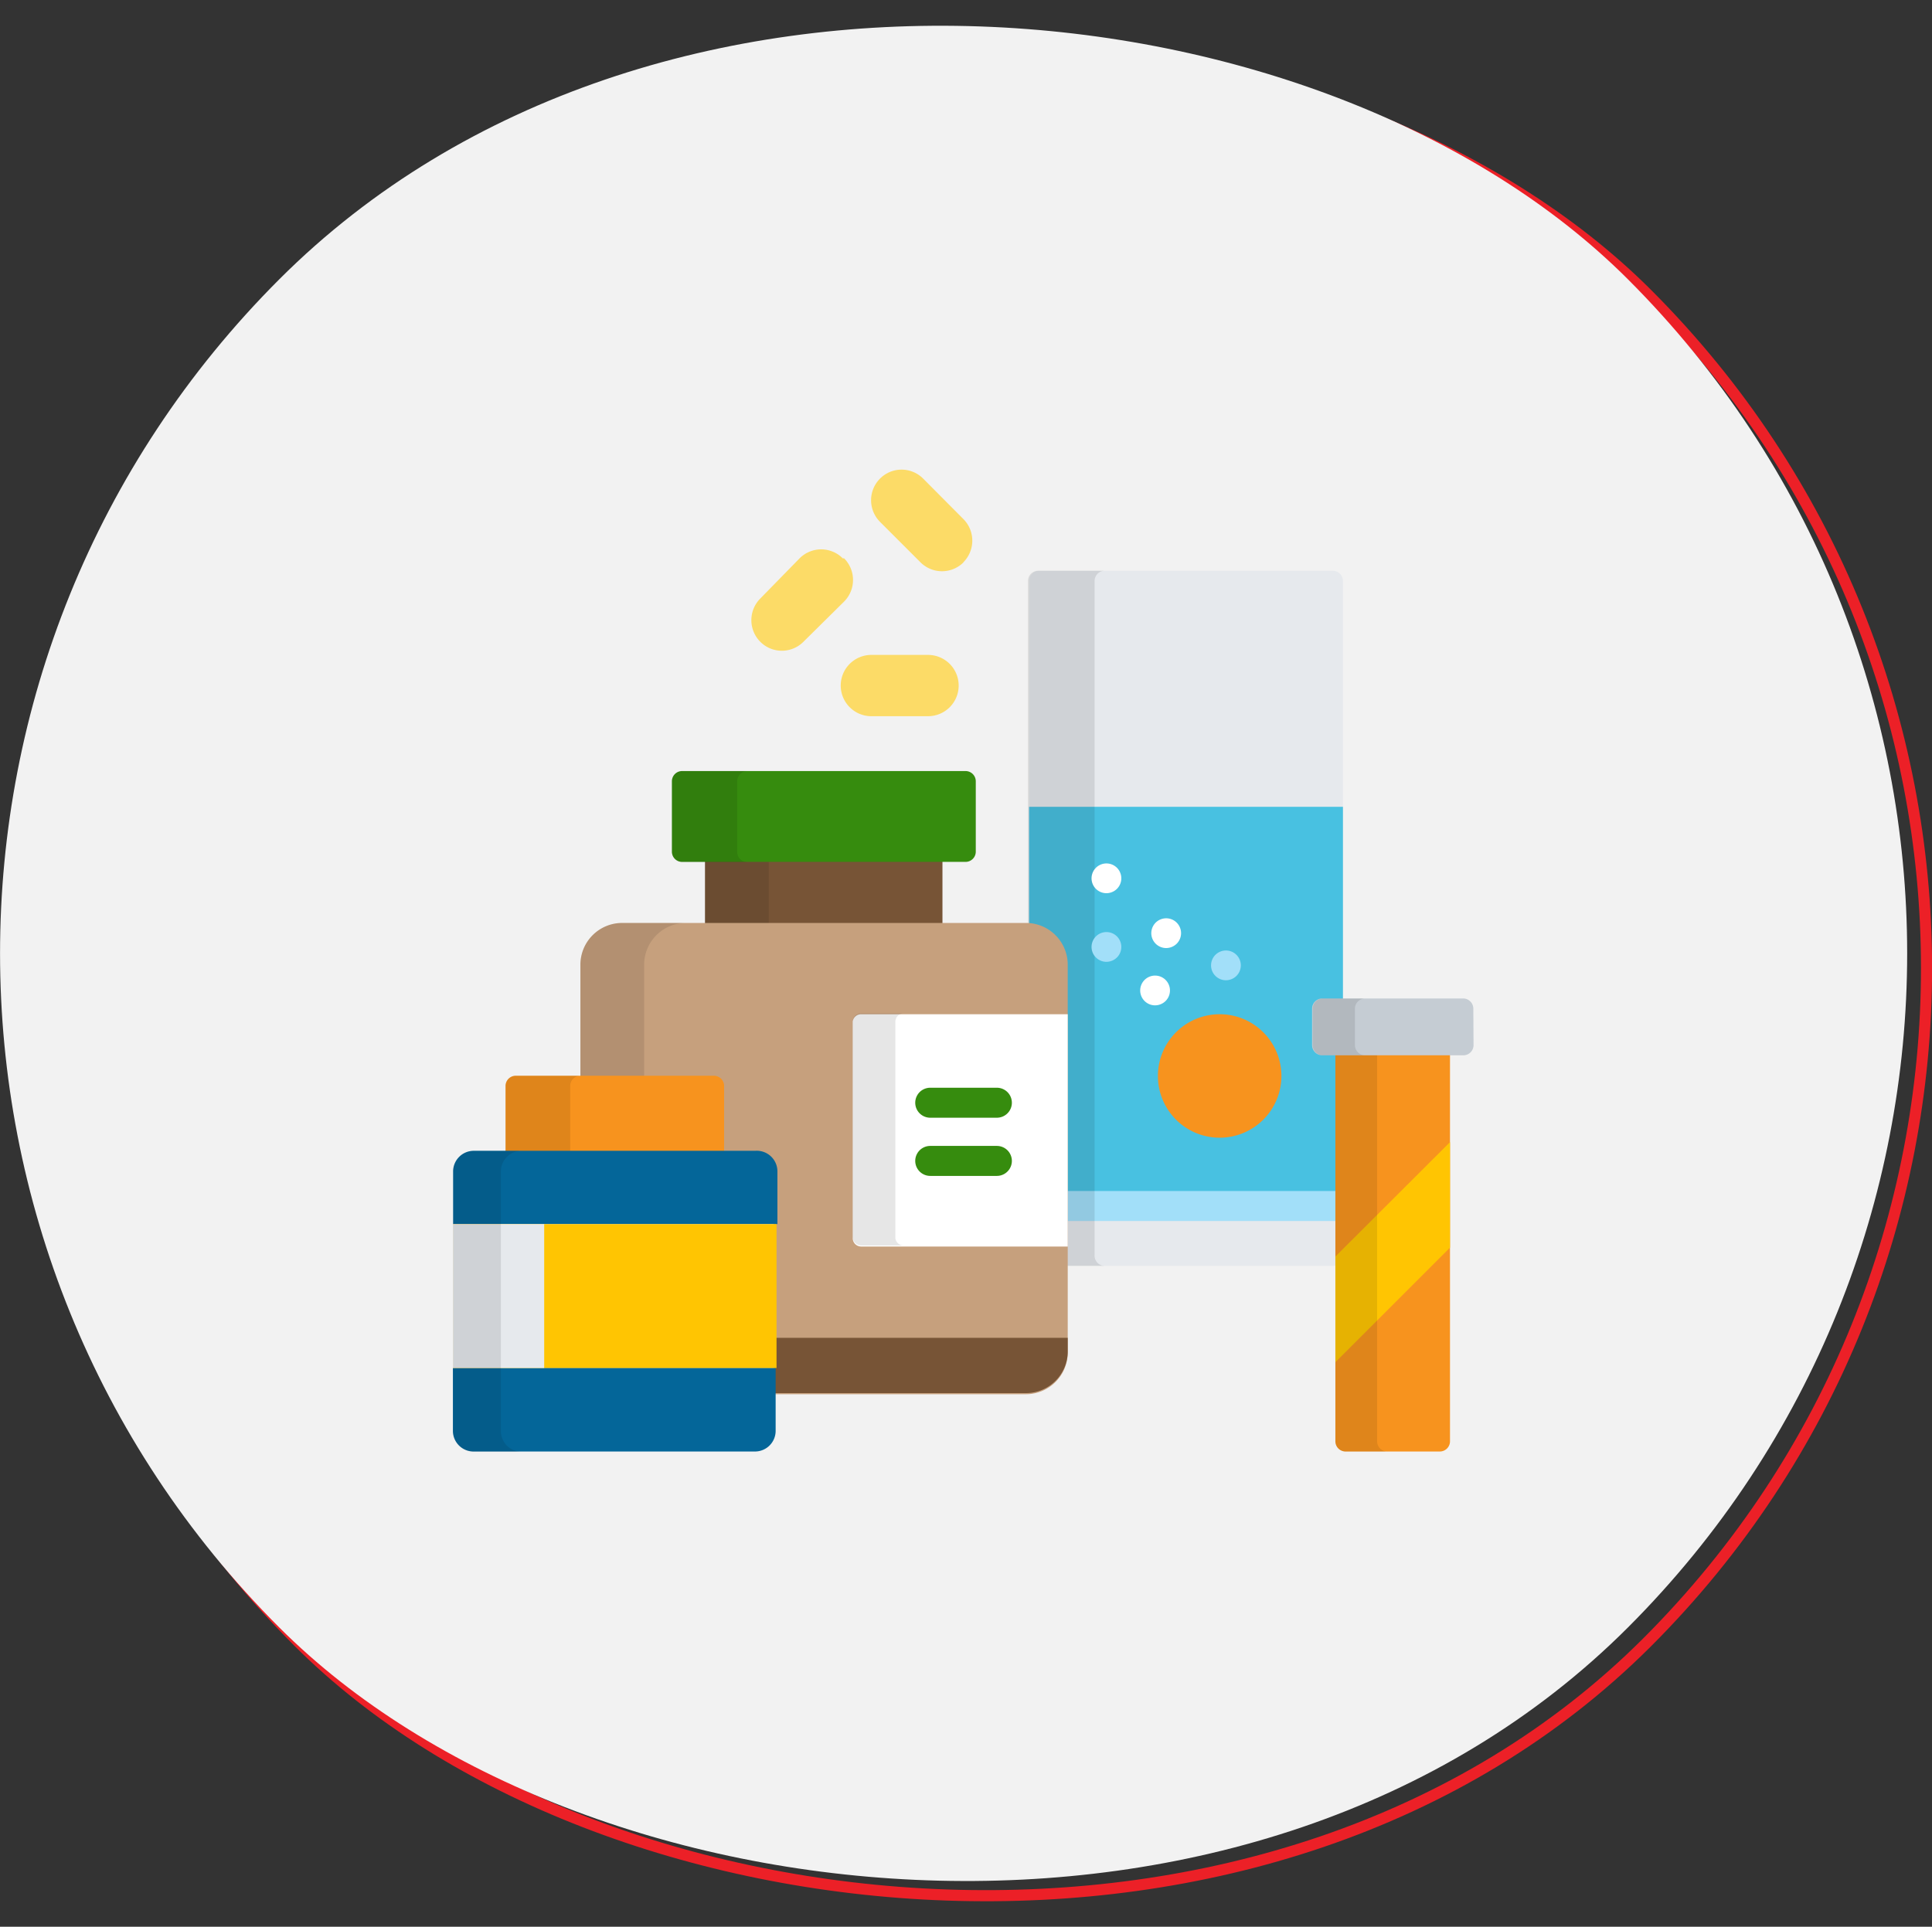 <svg xmlns="http://www.w3.org/2000/svg" viewBox="0 0 86.98 86.76"><rect x="0" y="0" width="86.98" height="86.76" fill="#333333" stroke="none"/><defs><style>.cls-1{fill:none;stroke:#ec2027;stroke-miterlimit:10;stroke-width:0.5px;}.cls-2{fill:#f2f2f2;}.cls-3{fill:#e6e9ed;}.cls-4{fill:#48c1e1;}.cls-5{fill:#a2dff9;}.cls-6{opacity:0.1;isolation:isolate;}.cls-7{fill:#f7931e;}.cls-8{fill:#fff;}.cls-9{fill:#775436;}.cls-10{fill:#368c0e;}.cls-11{fill:#c6a07d;}.cls-12{fill:#046699;}.cls-13{fill:#ffc502;}.cls-14{fill:#c5ccd3;}.cls-15{fill:#fcdb67;}</style></defs><title>Asset 5</title><g id="Layer_2" data-name="Layer 2"><g id="Layer_1-2" data-name="Layer 1"><rect class="cls-1" x="0.87" y="0.66" width="85.86" height="85.86" rx="42.93" ry="42.93" transform="translate(-17.99 43.74) rotate(-45)"/><rect class="cls-2" width="85.86" height="85.86" rx="42.93" ry="42.93" transform="translate(-17.78 42.93) rotate(-45)"/><path class="cls-3" d="M60.21,47.52a.09.09,0,0,0-.09-.09h-.59a.37.37,0,0,1-.37-.37V45.42a.37.37,0,0,1,.37-.37h.93V26.16A.46.46,0,0,0,60,25.7H46.79a.46.46,0,0,0-.46.46v15.5A1.78,1.78,0,0,1,48,43.43V57H60a.46.46,0,0,0,.21-.05V47.52Z"/><path class="cls-4" d="M60.21,54.3V47.52a.09.09,0,0,0-.09-.09h-.59a.37.37,0,0,1-.37-.37V45.42a.37.37,0,0,1,.37-.37h.93V36.33H46.33v5.33A1.78,1.78,0,0,1,48,43.43V54.3H60.21Z"/><rect class="cls-5" x="47.98" y="53.63" width="12.23" height="1.35"/><path class="cls-6" d="M49.28,56.5V26.16a.46.46,0,0,1,.46-.46h-3a.46.46,0,0,0-.46.46v15.5A1.78,1.78,0,0,1,48,43.43V57h1.76A.46.46,0,0,1,49.28,56.5Z"/><path class="cls-7" d="M57.69,48.45a2.78,2.78,0,1,1-2.78-2.78A2.78,2.78,0,0,1,57.69,48.45Z"/><path class="cls-8" d="M52,45.27a.67.67,0,1,1,.48-.2A.68.68,0,0,1,52,45.27Z"/><path class="cls-5" d="M49.81,43.31a.67.67,0,1,1,.48-.2A.68.68,0,0,1,49.81,43.31Z"/><path class="cls-5" d="M55.19,44.14a.67.67,0,1,1,.48-.2A.68.68,0,0,1,55.19,44.14Z"/><path class="cls-8" d="M52.5,42.69a.67.67,0,1,1,.48-.2A.68.68,0,0,1,52.5,42.69Z"/><path class="cls-8" d="M49.81,40.22a.67.67,0,1,1,.48-.2A.68.68,0,0,1,49.81,40.22Z"/><rect class="cls-9" x="31.74" y="38.68" width="10.69" height="3.05"/><rect class="cls-6" x="31.74" y="38.68" width="2.87" height="3.05"/><path class="cls-10" d="M30.25,38.35a.46.46,0,0,0,.46.46H43.47a.46.46,0,0,0,.46-.46V35.18a.46.46,0,0,0-.46-.46H30.71a.46.46,0,0,0-.46.46Z"/><path class="cls-6" d="M33.19,38.35V35.18a.46.46,0,0,1,.46-.46H30.71a.46.46,0,0,0-.46.46v3.18a.46.46,0,0,0,.46.46h2.94A.46.46,0,0,1,33.19,38.35Z"/><path class="cls-11" d="M46.2,41.56H28a1.88,1.88,0,0,0-1.87,1.87v5.05h6a.37.37,0,0,1,.37.37v3a.09.09,0,0,0,.09.09H34a.84.84,0,0,1,.83.84v10H46.2a1.88,1.88,0,0,0,1.87-1.87V43.43A1.88,1.88,0,0,0,46.2,41.56Z"/><path class="cls-6" d="M29,48.48V43.43a1.88,1.88,0,0,1,1.87-1.87H28a1.88,1.88,0,0,0-1.87,1.87v5.05Z"/><path class="cls-9" d="M34.88,60.24v2.49H46.2a1.88,1.88,0,0,0,1.87-1.87v-.62H34.88Z"/><path class="cls-8" d="M38.76,45.67h9.31V56.13H38.76a.38.38,0,0,1-.37-.37V46A.38.38,0,0,1,38.76,45.67Z"/><path class="cls-6" d="M40.31,55.76V46a.38.38,0,0,1,.37-.37H38.76a.38.38,0,0,0-.37.37v9.71a.38.38,0,0,0,.37.37h1.92A.37.37,0,0,1,40.31,55.76Z"/><path class="cls-10" d="M44.88,50.33h-3a.67.67,0,1,1,0-1.35h3a.67.67,0,1,1,0,1.35Z"/><path class="cls-10" d="M44.88,52.95h-3a.67.67,0,0,1,0-1.35h3a.67.67,0,0,1,0,1.35Z"/><path class="cls-7" d="M32.6,52v-3.1a.46.46,0,0,0-.46-.46H23.22a.46.46,0,0,0-.46.46V52Z"/><path class="cls-6" d="M25.67,52v-3.1a.46.46,0,0,1,.46-.46H23.22a.46.46,0,0,0-.46.46V52Z"/><path class="cls-12" d="M20.39,64.43a.93.93,0,0,0,.92.93H34a.93.93,0,0,0,.92-.93V61.59H20.39Z"/><path class="cls-12" d="M34,51.82H21.32a.93.93,0,0,0-.92.93v2.37H35V52.75A.93.93,0,0,0,34,51.82Z"/><rect class="cls-13" x="20.39" y="55.12" width="14.57" height="6.48"/><rect class="cls-3" x="20.39" y="55.12" width="4.11" height="6.48"/><path class="cls-6" d="M22.55,64.43V52.75a.93.93,0,0,1,.92-.93H21.32a.93.93,0,0,0-.92.93V64.44a.93.93,0,0,0,.92.93h2.15A.93.93,0,0,1,22.55,64.43Z"/><path class="cls-7" d="M60.12,47.43V64.9a.46.46,0,0,0,.46.46h4.24a.46.46,0,0,0,.46-.46V47.43Z"/><polygon class="cls-13" points="60.12 61.34 65.28 56.18 65.28 51.43 60.12 56.58 60.12 61.34"/><path class="cls-6" d="M62,64.9V47.43H60.12V64.9a.46.46,0,0,0,.46.46h1.93A.46.46,0,0,1,62,64.9Z"/><path class="cls-14" d="M66.34,47.06a.46.46,0,0,1-.46.46H59.53a.46.46,0,0,1-.46-.46V45.42a.46.46,0,0,1,.46-.46h6.34a.46.46,0,0,1,.46.46Z"/><path class="cls-6" d="M61,47.06V45.42a.46.46,0,0,1,.46-.46h-1.9a.46.46,0,0,0-.46.46v1.64a.46.46,0,0,0,.46.46h1.9A.46.46,0,0,1,61,47.06Z"/><path class="cls-15" d="M43.16,30.87a1.38,1.38,0,0,1-1.37,1.38H39.22a1.38,1.38,0,0,1-1.37-1.38h0a1.38,1.38,0,0,1,1.37-1.38h2.57a1.38,1.38,0,0,1,1.37,1.38Z"/><path class="cls-15" d="M38,25.14a1.38,1.38,0,0,1,0,1.95L36.17,28.9a1.37,1.37,0,0,1-1.94,0h0a1.38,1.38,0,0,1,0-1.95L36,25.14a1.37,1.37,0,0,1,1.94,0Z"/><path class="cls-15" d="M43.38,25.32a1.37,1.37,0,0,1-1.94,0L39.62,23.5a1.38,1.38,0,0,1,0-1.95h0a1.37,1.37,0,0,1,1.94,0l1.81,1.82a1.38,1.38,0,0,1,0,1.95Z"/></g></g></svg>